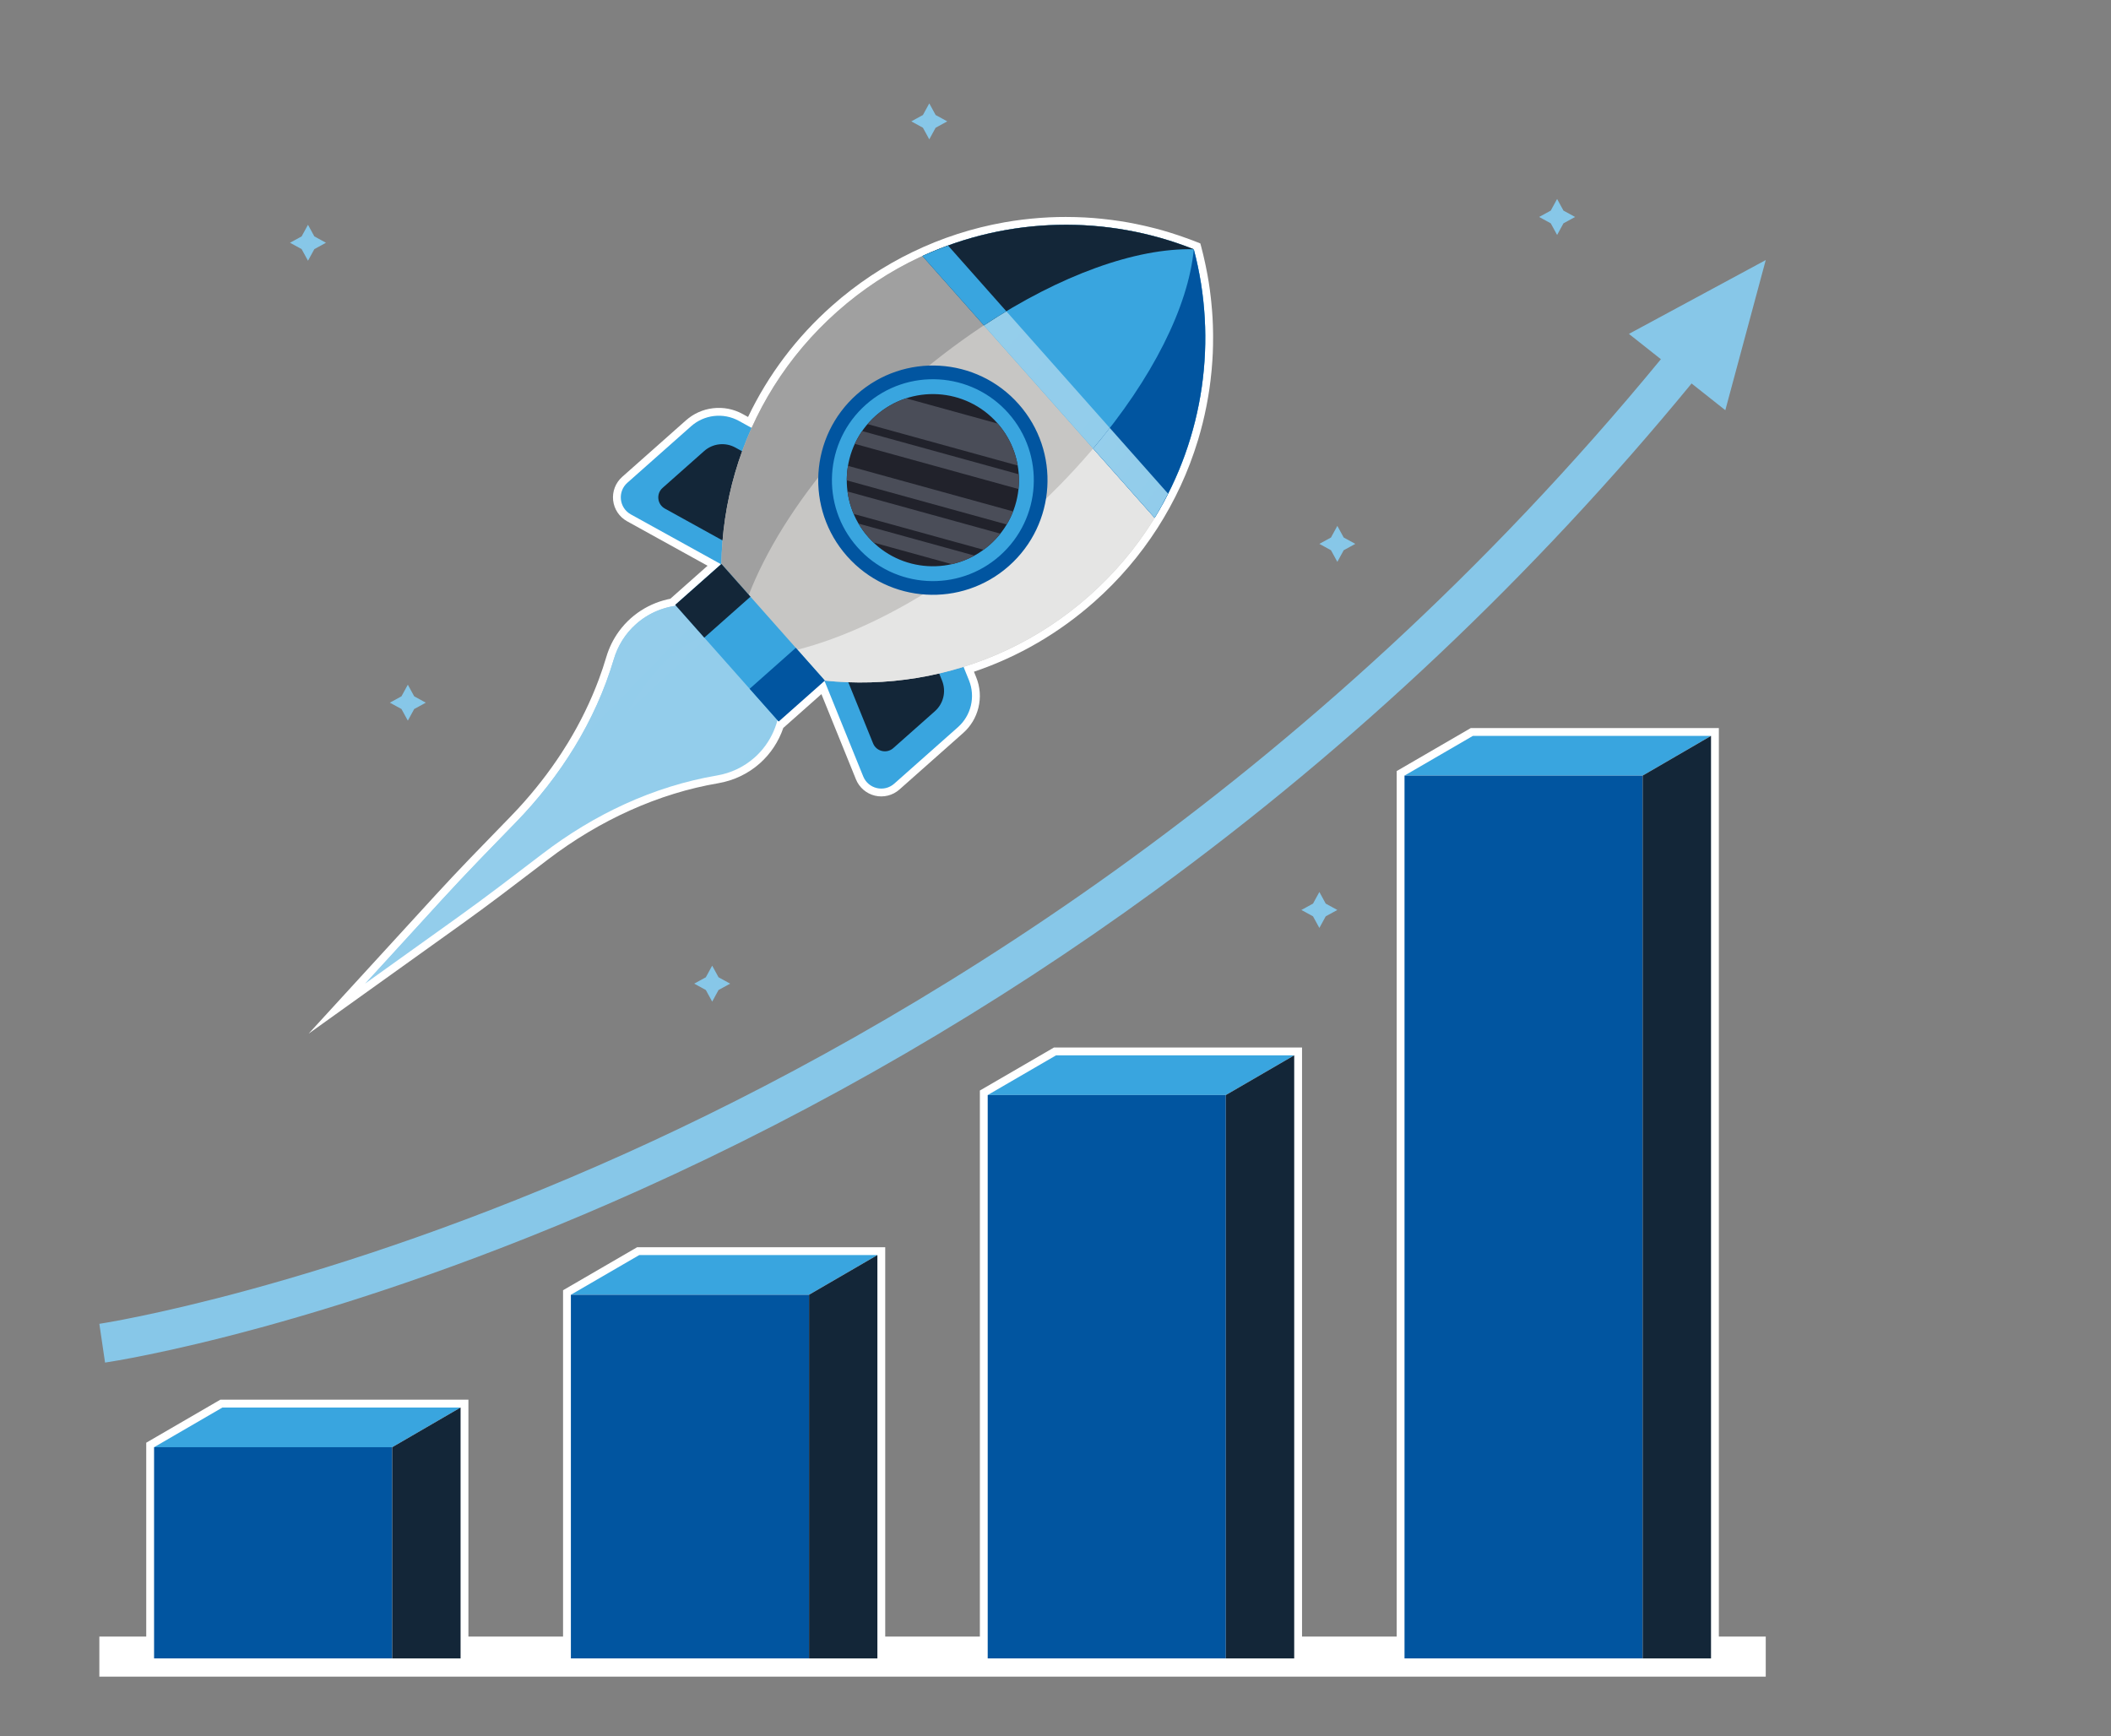 <svg width="558" height="459" viewBox="0 0 558 459" fill="none" xmlns="http://www.w3.org/2000/svg">
<rect x="0" y="0" width="558" height="459" fill="#808080" stroke="none"/>
<g clip-path="url(#clip0_163_719)">
<path d="M38.656 381.368V438.39H123.815V369.998H58.238L38.656 381.368Z" fill="white"/>
<path d="M148.832 341.065V438.39H233.99V329.695H168.414L148.832 341.065Z" fill="white"/>
<path d="M259.008 288.272V438.39H344.167V276.902H278.591L259.008 288.272Z" fill="white"/>
<path d="M388.768 192.458L369.186 203.828V438.39H454.343V192.458H388.768Z" fill="white"/>
<path d="M466.739 443.208H26.26V432.617H466.739V443.208Z" fill="white"/>
<path d="M103.677 382.559H40.727L58.796 372.067H121.745L103.677 382.559Z" fill="#39A5DF"/>
<path d="M103.677 438.39H40.727V382.559H103.677V438.39Z" fill="#0155A0"/>
<path d="M121.744 438.39H103.676V382.559L121.744 372.068V438.39Z" fill="#132638"/>
<path d="M213.85 342.257H150.902L168.971 331.767H231.92L213.85 342.257Z" fill="#39A5DF"/>
<path d="M213.85 438.39H150.902V342.257H213.85V438.39Z" fill="#0155A0"/>
<path d="M231.921 438.39H213.852V342.257L231.921 331.767V438.39Z" fill="#132638"/>
<path d="M324.029 289.463H261.08L279.148 278.972H342.097L324.029 289.463Z" fill="#39A5DF"/>
<path d="M324.029 438.39H261.08V289.463H324.029V438.39Z" fill="#0155A0"/>
<path d="M342.098 438.39H324.029V289.463L342.098 278.972V438.39Z" fill="#132638"/>
<path d="M434.205 205.021H371.256L389.325 194.529H452.273L434.205 205.021Z" fill="#39A5DF"/>
<path d="M434.205 438.39H371.256V205.02H434.205V438.39Z" fill="#0155A0"/>
<path d="M452.273 438.39H434.205V205.02L452.273 194.529V438.39Z" fill="#132638"/>
<path d="M258.628 187.058C259.284 184.372 259.08 181.598 258.041 179.035L257.446 177.565C269.214 173.584 279.927 167.353 289.32 159.025C302.206 147.599 311.649 132.877 316.632 116.455L316.678 116.307C317.13 114.807 317.545 113.3 317.913 111.812C318.254 110.438 318.577 108.98 318.873 107.485L318.952 107.09C319.247 105.569 319.5 104.076 319.706 102.651L319.721 102.532C319.911 101.198 320.073 99.825 320.218 98.337L320.28 97.707C320.42 96.145 320.517 94.719 320.576 93.356L320.583 93.136C320.635 91.867 320.659 90.54 320.655 89.082L320.653 88.244C320.635 86.697 320.59 85.301 320.514 83.976L320.497 83.723C320.423 82.497 320.318 81.206 320.172 79.778C320.139 79.451 320.105 79.124 320.067 78.797C319.891 77.239 319.71 75.874 319.511 74.624L319.477 74.429C319.283 73.228 319.047 71.942 318.749 70.494C318.678 70.146 318.604 69.8 318.53 69.454C318.186 67.876 317.877 66.576 317.554 65.362L317.286 64.355L316.319 63.969C315.153 63.504 313.899 63.041 312.373 62.512C312.039 62.396 311.703 62.283 311.366 62.169C309.966 61.701 308.717 61.311 307.496 60.961L307.355 60.917C306.139 60.572 304.807 60.228 303.281 59.867C302.961 59.792 302.642 59.718 302.322 59.646C300.921 59.331 299.65 59.072 298.356 58.835L298.187 58.803C296.885 58.571 295.507 58.359 293.975 58.157L293.142 58.054C291.693 57.876 290.372 57.741 289.047 57.635L288.901 57.623C287.528 57.517 286.099 57.442 284.529 57.395L283.903 57.381C282.406 57.346 281.024 57.344 279.677 57.372L279.556 57.373C278.117 57.407 276.603 57.479 275.058 57.59L274.66 57.621C273.137 57.737 271.651 57.883 270.226 58.059C268.724 58.246 267.179 58.477 265.636 58.747L265.482 58.774C248.582 61.756 232.837 69.373 219.951 80.799C210.56 89.128 203.093 99.019 197.732 110.226L196.344 109.459C193.925 108.122 191.193 107.589 188.448 107.916C185.783 108.234 183.314 109.343 181.306 111.125L164.455 126.067C162.704 127.619 161.811 129.938 162.069 132.264C162.327 134.592 163.704 136.658 165.754 137.79L187.029 149.551L177.193 158.275C176.939 158.324 176.684 158.379 176.425 158.44L176.304 158.468C175.694 158.612 175.084 158.787 174.352 159.028L174.187 159.083C173.604 159.284 173.013 159.518 172.43 159.776L172.148 159.903C171.57 160.168 171.003 160.459 170.47 160.764L170.209 160.916C169.615 161.265 169.079 161.611 168.578 161.97L168.398 162.105C167.797 162.543 167.266 162.968 166.774 163.404C165.602 164.445 164.539 165.612 163.616 166.876C162.124 168.92 160.995 171.212 160.26 173.686C159.964 174.686 159.651 175.679 159.321 176.664C158.992 177.651 158.645 178.63 158.283 179.602C156.153 185.323 153.41 190.958 150.128 196.349C149.588 197.235 149.036 198.113 148.469 198.984C145.13 204.119 141.255 209.086 136.954 213.745C136.245 214.513 135.525 215.272 134.794 216.022L133.106 217.756C127.186 223.833 121.066 230.115 115.228 236.49L81.584 273.239L122.123 244.219C129.146 239.191 136.114 233.867 142.851 228.72L144.761 227.261C158.588 216.702 174.175 209.709 189.838 207.042C193.953 206.34 197.752 204.529 200.825 201.804C203.671 199.279 205.804 196.058 207.051 192.419L217.123 183.487L226.255 206.018C227.133 208.187 229.019 209.802 231.301 210.336C233.58 210.871 235.988 210.261 237.74 208.709L254.59 193.767C256.597 191.985 257.995 189.666 258.628 187.058Z" fill="white"/>
<path d="M199.45 200.254C208.341 192.369 208.542 178.075 199.898 168.328C191.254 158.579 177.037 157.069 168.146 164.954C165.261 167.511 163.293 170.743 162.244 174.275C157.389 190.621 148.155 205.266 136.277 217.465C129.707 224.213 123.114 230.941 116.755 237.887L96.492 260.019L120.915 242.535C128.565 237.059 136.025 231.324 143.503 225.614C157.035 215.28 172.679 207.863 189.489 204.999C193.121 204.38 196.566 202.811 199.45 200.254Z" fill="url(#paint0_linear_163_719)"/>
<path d="M97.17 259.42C107.91 249.63 156.666 204.849 164.859 190.038C176.374 169.218 186.164 168.555 186.164 168.555L197.561 166.011C188.858 158.394 176.278 157.744 168.147 164.954C165.263 167.511 163.294 170.743 162.245 174.276C157.39 190.622 148.156 205.266 136.278 217.466C129.81 224.108 123.327 230.737 117.08 237.588L97.17 259.42Z" fill="url(#paint1_linear_163_719)"/>
<path d="M198.82 153.703L166.755 135.979C165.198 135.119 164.302 133.618 164.128 132.036C163.952 130.456 164.499 128.796 165.83 127.616L182.679 112.674C184.404 111.145 186.511 110.233 188.694 109.972C190.94 109.703 193.268 110.124 195.342 111.272L226.96 128.748L198.82 153.703Z" fill="#39A5DF"/>
<path d="M196.66 145.999L175.739 134.435C174.725 133.873 174.139 132.895 174.024 131.863C173.911 130.831 174.267 129.747 175.136 128.977L186.129 119.229C187.254 118.231 188.63 117.636 190.054 117.466C191.519 117.291 193.038 117.565 194.393 118.313L215.023 129.718L196.66 145.999Z" fill="#132638"/>
<path d="M214.412 171.286L228.174 205.24C228.842 206.889 230.225 207.958 231.774 208.321C233.321 208.683 235.036 208.339 236.367 207.161L253.218 192.218C254.941 190.688 256.098 188.706 256.618 186.569C257.154 184.371 257.014 182.011 256.123 179.813L242.553 146.332L214.412 171.286Z" fill="#39A5DF"/>
<path d="M221.799 174.349L230.778 196.504C231.214 197.58 232.117 198.279 233.127 198.514C234.137 198.752 235.256 198.527 236.124 197.757L247.119 188.008C248.243 187.01 248.999 185.717 249.337 184.322C249.687 182.888 249.595 181.347 249.015 179.914L240.16 158.068L221.799 174.349Z" fill="#132638"/>
<path d="M315.552 65.892C284.587 53.555 247.965 58.724 221.325 82.348C194.684 105.971 185.172 141.712 193.717 173.931C224.683 186.268 261.305 181.1 287.946 157.476C314.587 133.853 324.097 98.111 315.552 65.892Z" fill="#C7C6C4"/>
<path d="M315.552 65.892C284.587 53.556 247.965 58.724 221.325 82.348C194.684 105.971 185.172 141.713 193.717 173.932C195.636 153.512 212.327 125.867 238.968 102.243C265.609 78.62 295.051 65.355 315.552 65.892Z" fill="#A0A0A0"/>
<path d="M315.552 65.892C313.634 86.311 296.942 113.955 270.301 137.579C243.661 161.202 214.218 174.469 193.717 173.931C224.682 186.268 261.305 181.1 287.946 157.476C314.586 133.853 324.097 98.111 315.552 65.892Z" fill="#E5E5E4"/>
<path d="M243.824 67.674L305.205 136.893C318.298 115.525 321.879 89.745 315.553 65.892C292.628 56.759 266.605 57.231 243.824 67.674Z" fill="#39A5DF"/>
<path d="M243.824 67.674L305.205 136.893C306.487 134.801 307.649 132.656 308.748 130.487L250.609 64.922C248.322 65.753 246.055 66.652 243.824 67.674Z" fill="url(#paint2_linear_163_719)"/>
<path d="M315.553 65.892C314.132 81.01 304.608 100.087 288.949 118.561L305.205 136.893C318.297 115.525 321.879 89.745 315.553 65.892Z" fill="#0155A0"/>
<path d="M243.824 67.674L260.08 86.005C280.295 72.669 300.374 65.495 315.553 65.892C292.628 56.759 266.605 57.231 243.824 67.674Z" fill="#132638"/>
<path d="M250.609 64.923C248.322 65.754 246.055 66.652 243.824 67.674L260.08 86.005C262.058 84.699 264.033 83.472 266.006 82.286L250.609 64.923Z" fill="#39A5DF"/>
<path d="M288.949 118.561L305.205 136.893C306.487 134.801 307.649 132.656 308.748 130.487L293.351 113.123C291.938 114.939 290.482 116.753 288.949 118.561Z" fill="url(#paint3_linear_163_719)"/>
<path d="M205.71 190.597L178.486 159.895L190.688 149.075L217.912 179.776L205.71 190.597Z" fill="#39A5DF"/>
<path d="M186.165 168.555L178.486 159.895L190.688 149.075L198.367 157.734L186.165 168.555Z" fill="#132638"/>
<path d="M205.83 190.734L198.152 182.075L210.354 171.254L218.034 179.914L205.83 190.734Z" fill="#0155A0"/>
<path d="M266.691 149.605C254.168 160.709 235.015 159.559 223.911 147.037C212.806 134.513 213.955 115.359 226.479 104.255C239.001 93.151 258.154 94.301 269.26 106.823C280.364 119.345 279.214 138.499 266.691 149.605Z" fill="#0155A0"/>
<path d="M264.287 146.893C253.263 156.671 236.398 155.658 226.621 144.633C216.844 133.607 217.856 116.743 228.882 106.967C239.908 97.189 256.771 98.201 266.549 109.227C276.326 120.253 275.313 137.116 264.287 146.893Z" fill="#39A5DF"/>
<path d="M261.684 143.958C252.28 152.296 237.895 151.434 229.557 142.029C221.218 132.626 222.081 118.242 231.485 109.902C240.89 101.564 255.272 102.428 263.612 111.83C271.951 121.235 271.088 135.619 261.684 143.958Z" fill="#21222B"/>
<path d="M231.41 109.968C231.413 109.967 231.414 109.965 231.415 109.964C231.414 109.965 231.411 109.968 231.41 109.968ZM231.441 109.942C231.445 109.938 231.449 109.934 231.454 109.93C231.449 109.934 231.445 109.937 231.441 109.942ZM231.537 109.856C231.545 109.849 231.551 109.843 231.558 109.837C231.551 109.843 231.543 109.849 231.537 109.856ZM231.848 109.586C231.852 109.583 231.857 109.579 231.862 109.574C231.857 109.579 231.854 109.583 231.848 109.586ZM231.907 109.537C231.91 109.534 231.912 109.533 231.915 109.53C231.912 109.532 231.91 109.534 231.907 109.537Z" fill="#39A5DF"/>
<path d="M251.59 149.132L230.914 143.426C230.448 142.983 229.992 142.521 229.557 142.03C228.547 140.89 227.673 139.676 226.932 138.409L257.566 146.862C255.665 147.911 253.653 148.668 251.59 149.132ZM259.98 145.327L225.65 135.854C224.834 133.939 224.288 131.943 224.021 129.918L264.418 141.064C263.604 142.088 262.696 143.06 261.684 143.958C261.132 144.447 260.563 144.9 259.98 145.327ZM266.103 138.64L223.832 126.978C223.83 125.693 223.935 124.412 224.147 123.145L267.79 135.187C267.329 136.375 266.77 137.532 266.103 138.64ZM269.219 129.271L225.949 117.331C226.492 116.16 227.141 115.029 227.893 113.949L269.284 125.369C269.372 126.67 269.353 127.975 269.219 129.271ZM269.01 123.059L229.319 112.108C229.964 111.362 230.656 110.644 231.41 109.969C231.411 109.969 231.414 109.966 231.415 109.965C231.424 109.958 231.433 109.95 231.441 109.943C231.445 109.938 231.449 109.935 231.454 109.931C231.464 109.921 231.475 109.913 231.485 109.903C231.494 109.895 231.502 109.888 231.511 109.88C231.517 109.874 231.524 109.869 231.53 109.863C231.532 109.862 231.535 109.859 231.537 109.857C231.544 109.85 231.551 109.844 231.559 109.838C231.56 109.837 231.561 109.835 231.562 109.834C231.571 109.828 231.578 109.821 231.586 109.814C231.587 109.813 231.587 109.813 231.587 109.813C231.596 109.806 231.603 109.798 231.612 109.792C231.612 109.791 231.612 109.791 231.613 109.791C231.679 109.732 231.747 109.675 231.813 109.617C231.815 109.616 231.818 109.614 231.82 109.612C231.825 109.607 231.831 109.602 231.836 109.597C231.84 109.594 231.844 109.591 231.848 109.588C231.854 109.584 231.858 109.58 231.863 109.575C231.868 109.571 231.872 109.568 231.877 109.564C231.881 109.56 231.885 109.556 231.889 109.553C231.895 109.548 231.901 109.543 231.907 109.538C231.91 109.535 231.912 109.533 231.915 109.531C234.221 107.585 236.81 106.177 239.524 105.294L263.731 111.972C266.576 115.233 268.327 119.078 269.01 123.059Z" fill="#4A4D58"/>
<path d="M466.739 68.744L430.57 88.263L439.023 94.953C345.573 208.628 238.779 271.828 165.443 304.867C85.418 340.92 26.843 349.859 26.26 349.946L27.77 360.188C30.193 359.831 88.063 351.029 169.326 314.473C216.993 293.029 262.727 266.441 305.261 235.449C357.746 197.203 405.459 152.097 447.134 101.372L456.053 108.43L466.739 68.744Z" fill="#87C7E8"/>
<path d="M81.41 59.418L83.091 62.491L86.162 64.17L83.091 65.852L81.41 68.924L79.729 65.852L76.656 64.17L79.729 62.491L81.41 59.418Z" fill="#87C7E8"/>
<path d="M353.498 139.015L355.18 142.089L358.252 143.769L355.18 145.45L353.498 148.522L351.817 145.45L348.746 143.769L351.817 142.089L353.498 139.015Z" fill="#87C7E8"/>
<path d="M188.252 255.265L189.932 258.338L193.004 260.019L189.932 261.699L188.252 264.772L186.571 261.699L183.498 260.019L186.571 258.338L188.252 255.265Z" fill="#87C7E8"/>
<path d="M411.59 52.599L413.271 55.672L416.345 57.352L413.271 59.033L411.59 62.105L409.909 59.033L406.838 57.352L409.909 55.672L411.59 52.599Z" fill="#87C7E8"/>
<path d="M245.636 27.329L247.316 30.402L250.389 32.083L247.316 33.764L245.636 36.835L243.955 33.764L240.883 32.083L243.955 30.402L245.636 27.329Z" fill="#87C7E8"/>
<path d="M348.748 235.789L350.427 238.863L353.5 240.544L350.427 242.223L348.748 245.296L347.067 242.223L343.994 240.544L347.067 238.863L348.748 235.789Z" fill="#87C7E8"/>
<path d="M107.802 180.993L109.482 184.066L112.556 185.747L109.482 187.426L107.802 190.499L106.121 187.426L103.049 185.747L106.121 184.066L107.802 180.993Z" fill="#87C7E8"/>
</g>
<defs>
<linearGradient id="paint0_linear_163_719" x1="5407.82" y1="-4252.08" x2="3517.18" y2="-6252.21" gradientUnits="userSpaceOnUse">
<stop stop-color="#87C7E8"/>
<stop offset="1" stop-color="#E3F5FF"/>
</linearGradient>
<linearGradient id="paint1_linear_163_719" x1="4955.16" y1="-4225.6" x2="3073.57" y2="-6057.25" gradientUnits="userSpaceOnUse">
<stop stop-color="#87C7E8"/>
<stop offset="1" stop-color="#E3F5FF"/>
</linearGradient>
<linearGradient id="paint2_linear_163_719" x1="3385.53" y1="-3106.69" x2="2037.25" y2="-4280.36" gradientUnits="userSpaceOnUse">
<stop stop-color="#87C7E8"/>
<stop offset="1" stop-color="#E3F5FF"/>
</linearGradient>
<linearGradient id="paint3_linear_163_719" x1="1247.03" y1="-934.38" x2="807.956" y2="-1287.29" gradientUnits="userSpaceOnUse">
<stop stop-color="#87C7E8"/>
<stop offset="1" stop-color="#E3F5FF"/>
</linearGradient>
<clipPath id="clip0_163_719">
<rect width="558" height="459" fill="white"/>
</clipPath>
</defs>
</svg>
